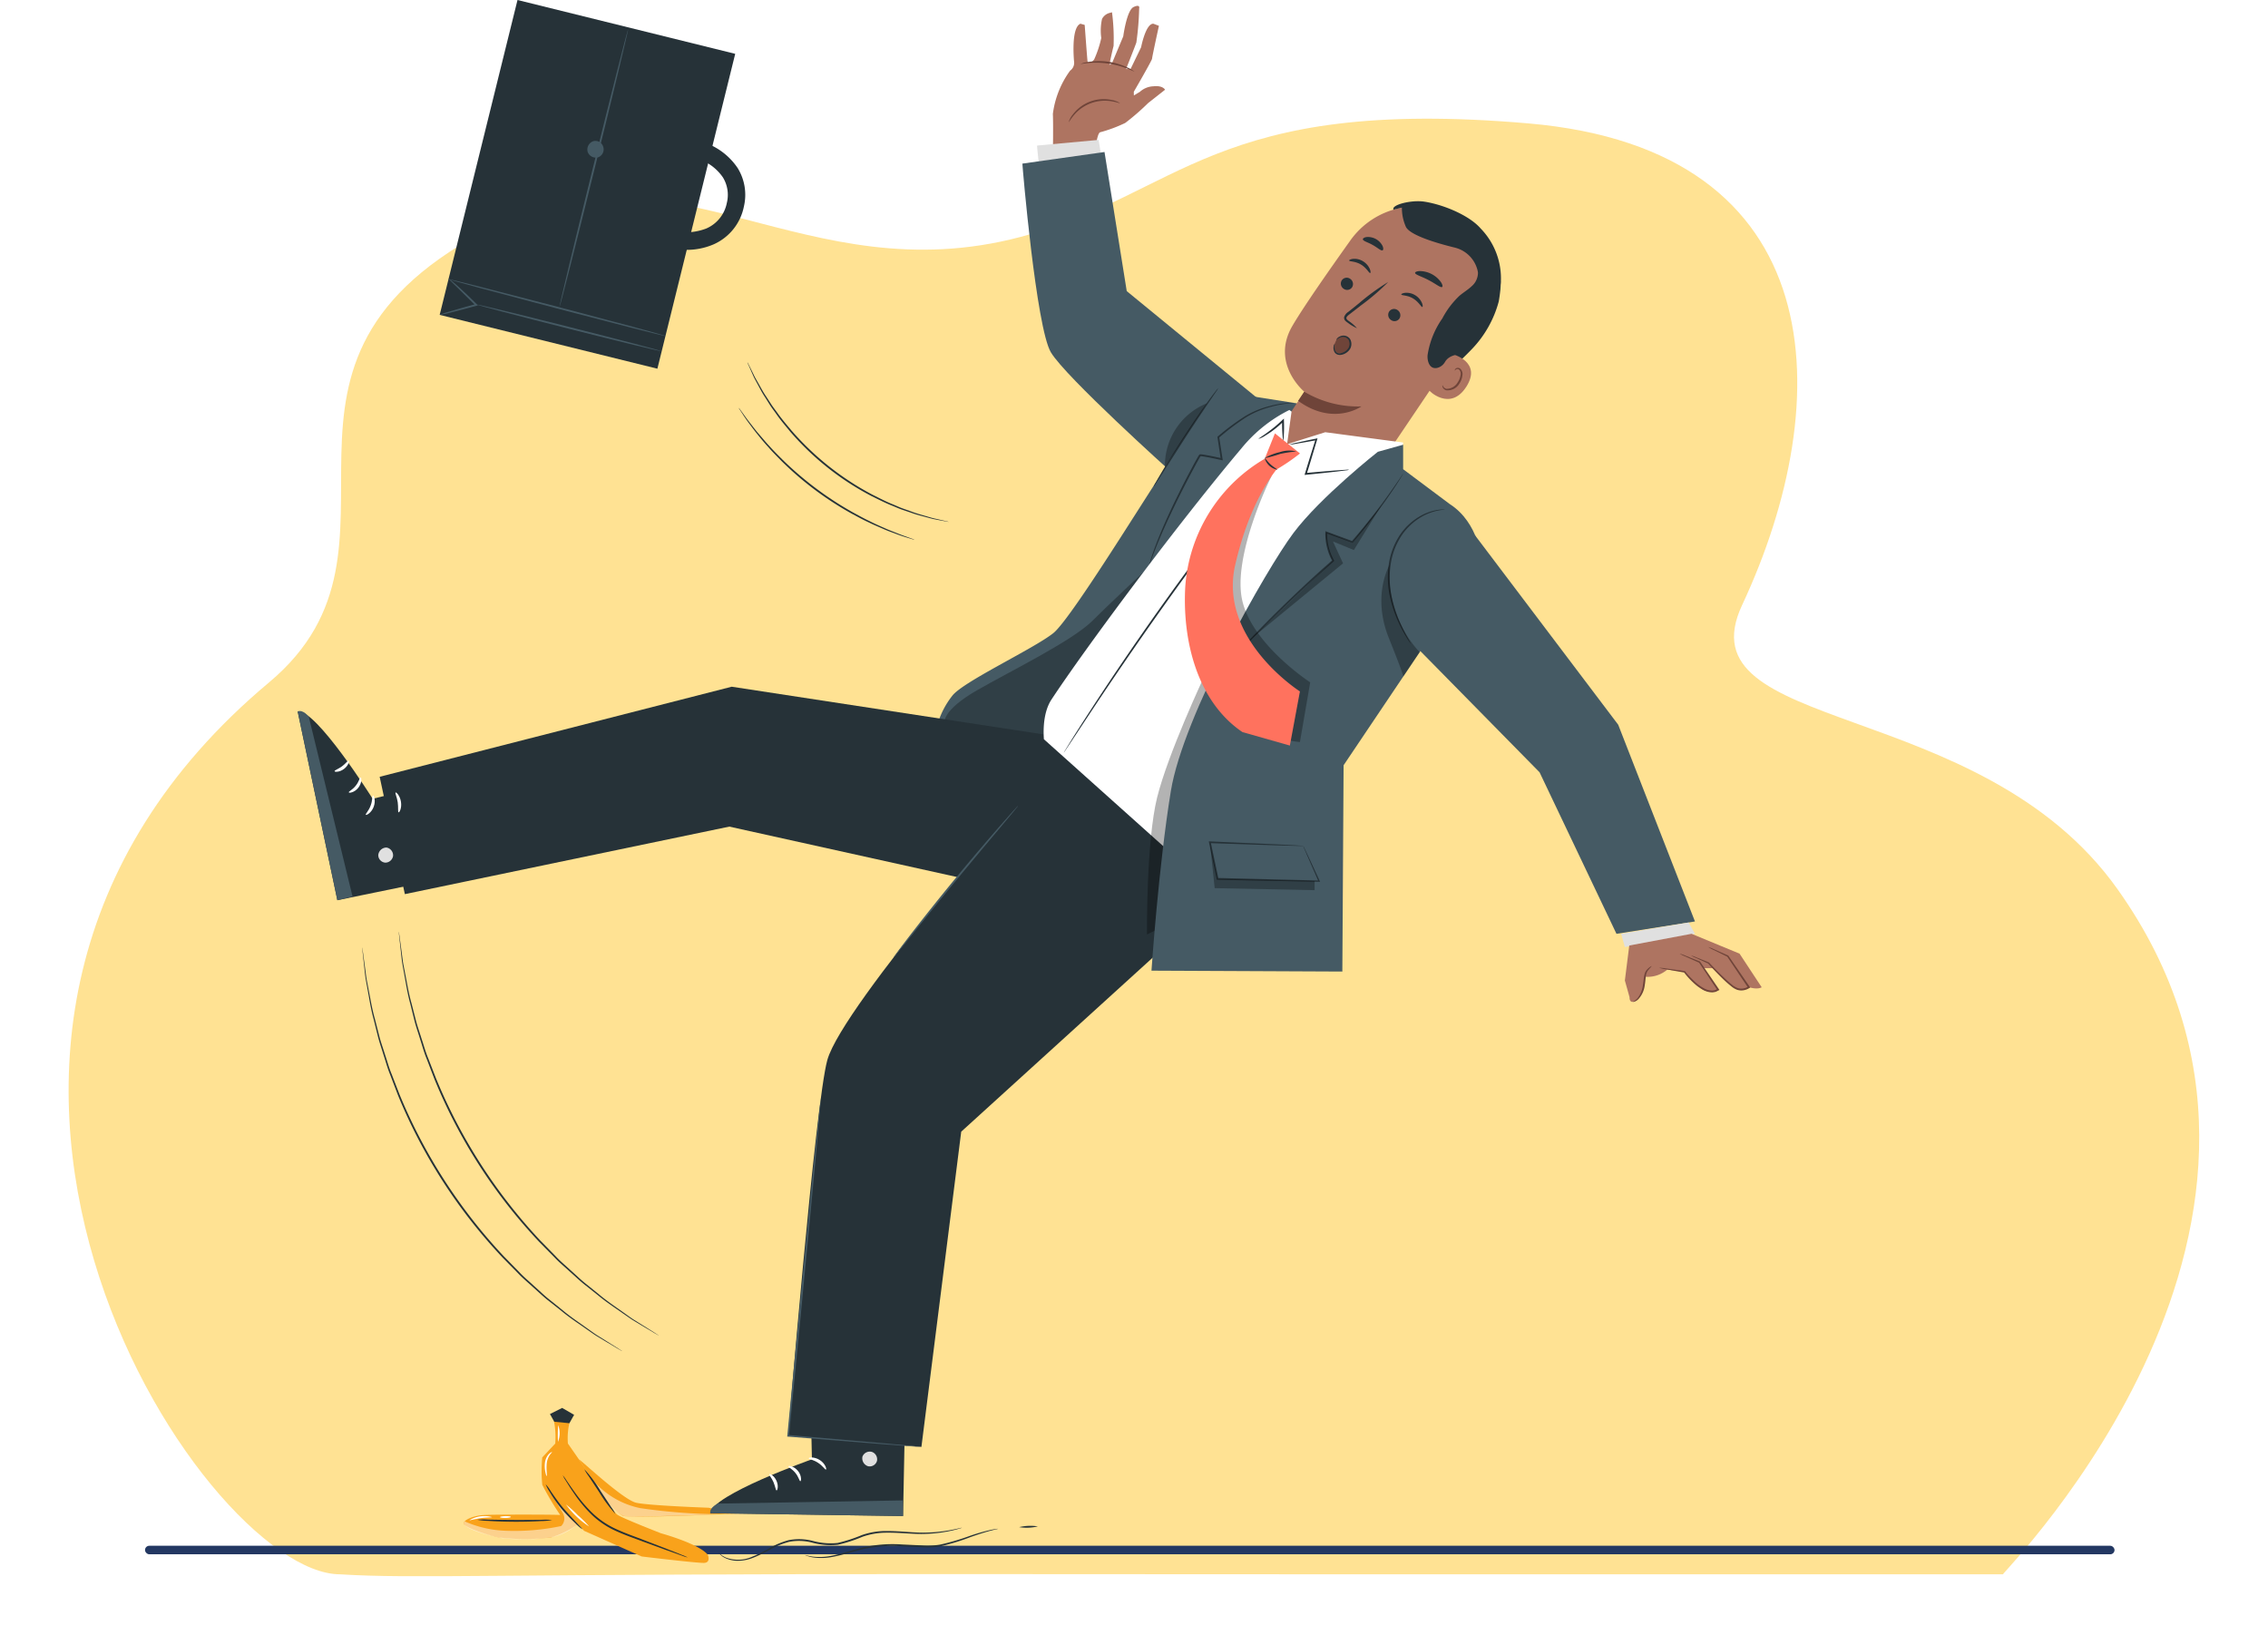 <svg xmlns="http://www.w3.org/2000/svg" xmlns:xlink="http://www.w3.org/1999/xlink" width="297.153" height="215.496" viewBox="0 0 297.153 215.496">
  <defs>
    <filter id="Trazado_114355" x="0" y="6.556" width="297.153" height="208.94" filterUnits="userSpaceOnUse">
      <feOffset dy="3" input="SourceAlpha"/>
      <feGaussianBlur stdDeviation="3" result="blur"/>
      <feFlood flood-opacity="0.161"/>
      <feComposite operator="in" in2="blur"/>
      <feComposite in="SourceGraphic"/>
    </filter>
    <clipPath id="clip-path">
      <rect id="Rectángulo_336054" data-name="Rectángulo 336054" width="191.814" height="204.741" fill="none"/>
    </clipPath>
    <clipPath id="clip-path-5">
      <rect id="Rectángulo_336043" data-name="Rectángulo 336043" width="14.84" height="6.864" fill="none"/>
    </clipPath>
    <clipPath id="clip-path-6">
      <rect id="Rectángulo_336044" data-name="Rectángulo 336044" width="16.903" height="5.017" fill="none"/>
    </clipPath>
    <clipPath id="clip-path-8">
      <rect id="Rectángulo_336046" data-name="Rectángulo 336046" width="27.854" height="25.379" fill="none"/>
    </clipPath>
    <clipPath id="clip-path-9">
      <rect id="Rectángulo_336047" data-name="Rectángulo 336047" width="5.5" height="8.287" fill="none"/>
    </clipPath>
    <clipPath id="clip-path-10">
      <rect id="Rectángulo_336048" data-name="Rectángulo 336048" width="8.24" height="33.749" fill="none"/>
    </clipPath>
    <clipPath id="clip-path-11">
      <rect id="Rectángulo_336049" data-name="Rectángulo 336049" width="13.728" height="6.277" fill="none"/>
    </clipPath>
    <clipPath id="clip-path-12">
      <rect id="Rectángulo_336050" data-name="Rectángulo 336050" width="16.938" height="17.372" fill="none"/>
    </clipPath>
    <clipPath id="clip-path-13">
      <rect id="Rectángulo_336051" data-name="Rectángulo 336051" width="5.014" height="14.695" fill="none"/>
    </clipPath>
    <clipPath id="clip-path-14">
      <rect id="Rectángulo_336052" data-name="Rectángulo 336052" width="13.912" height="35.139" fill="none"/>
    </clipPath>
  </defs>
  <g id="Grupo_947850" data-name="Grupo 947850" transform="translate(-1002.755 -1591.544)">
    <g transform="matrix(1, 0, 0, 1, 1002.75, 1591.54)" filter="url(#Trazado_114355)">
      <path id="Trazado_114355-2" data-name="Trazado 114355" d="M541.049,346.85c-6.106,0-33.633.007-68.558,0-9.643,0-19.853-.005-30.329-.009-7.949,0-16.054-.007-24.186-.012L404.2,346.82c-61.47-.048-71.267.639-81.023.029-18.149,0-64.633-70.531-9.3-116.841,21.488-17.982-6.09-41.873,29.6-59.816,23.47-11.8,40.518,8.93,68.851,1.462,20.932-5.517,25.19-18.459,66.573-14.873,39.8,3.449,40.6,36.124,27.972,63.106-7.971,17.035,31.111,11.775,49.184,37.2C586.91,300.481,541.323,346.2,541.049,346.85Z" transform="translate(-278.62 -143.61)" fill="#ffe293"/>
    </g>
    <rect id="Rectángulo_335185" data-name="Rectángulo 335185" width="258.045" height="1.116" rx="0.558" transform="translate(1021.755 1794.04)" fill="#233862"/>
    <g id="Grupo_947547" data-name="Grupo 947547" transform="translate(1041.755 1591.544)">
      <g id="Grupo_947546" data-name="Grupo 947546" clip-path="url(#clip-path)">
        <g id="Grupo_947512" data-name="Grupo 947512">
          <g id="Grupo_947511" data-name="Grupo 947511" clip-path="url(#clip-path)">
            <path id="Trazado_654042" data-name="Trazado 654042" d="M154.985,124.457a1.951,1.951,0,0,1-.353-.05l-1.005-.189-.726-.142c-.263-.06-.545-.143-.851-.223-.608-.17-1.311-.329-2.057-.607l-1.181-.4c-.41-.144-.82-.333-1.254-.508-.874-.336-1.762-.8-2.707-1.258a35.99,35.99,0,0,1-10.669-8.451c-.667-.813-1.317-1.573-1.845-2.347-.269-.382-.548-.739-.781-1.1l-.664-1.057c-.441-.663-.757-1.311-1.062-1.863-.148-.279-.293-.534-.411-.777l-.3-.674-.414-.935a2.019,2.019,0,0,1-.129-.332,1.953,1.953,0,0,1,.173.313l.454.915.322.663c.124.239.275.49.428.765.315.544.639,1.184,1.087,1.838l.674,1.043c.236.361.517.713.789,1.091.531.765,1.184,1.515,1.851,2.32a36.808,36.808,0,0,0,10.6,8.4c.936.465,1.816.929,2.682,1.271.429.178.836.37,1.242.518l1.17.417c.739.286,1.436.456,2.037.638.3.086.582.175.843.241l.719.162.994.232a2.02,2.02,0,0,1,.344.1" transform="translate(-69.654 -56.091)" fill="#263238"/>
            <path id="Trazado_654043" data-name="Trazado 654043" d="M149.146,133.869a1.427,1.427,0,0,1-.291-.071l-.819-.249c-.357-.107-.79-.247-1.284-.437s-1.065-.38-1.674-.651-1.286-.542-1.987-.891c-.713-.325-1.445-.73-2.222-1.145a42.063,42.063,0,0,1-9.142-6.857c-.616-.63-1.21-1.219-1.722-1.813-.532-.575-.994-1.14-1.412-1.658s-.776-1-1.093-1.425-.576-.8-.779-1.109l-.468-.717a1.406,1.406,0,0,1-.15-.259,1.449,1.449,0,0,1,.19.232l.5.691c.214.3.48.671.809,1.083s.681.9,1.118,1.4.892,1.065,1.427,1.632c.516.585,1.112,1.167,1.729,1.789a43.917,43.917,0,0,0,9.1,6.822c.77.418,1.5.828,2.2,1.159.694.356,1.358.648,1.966.913.6.28,1.167.483,1.655.681s.915.354,1.266.474l.8.291a1.408,1.408,0,0,1,.276.117" transform="translate(-68.317 -63.161)" fill="#263238"/>
            <path id="Trazado_654044" data-name="Trazado 654044" d="M28.909,266.367a.882.882,0,0,1,.033.166c.018.122.042.284.072.49l.254,1.885.178,1.362c.078.5.195,1.03.3,1.606.234,1.149.433,2.471.836,3.892q.275,1.073.574,2.244c.2.779.491,1.568.746,2.4.279.821.505,1.692.864,2.545L33.8,285.61a70.012,70.012,0,0,0,13.665,21.223l1.993,2.036c.628.68,1.327,1.247,1.959,1.839.648.576,1.248,1.163,1.872,1.672l1.8,1.451c1.127.955,2.249,1.683,3.2,2.371.48.336.917.664,1.337.94l1.166.725,1.61,1.012.416.268a.876.876,0,0,1,.138.1.978.978,0,0,1-.15-.077l-.428-.248-1.635-.974-1.18-.71c-.423-.271-.866-.593-1.35-.925-.958-.68-2.089-1.4-3.226-2.349l-1.819-1.443c-.629-.506-1.234-1.092-1.887-1.666-.637-.592-1.34-1.158-1.973-1.836L47.3,306.984a69.1,69.1,0,0,1-13.708-21.29q-.525-1.371-1.023-2.669c-.356-.857-.58-1.731-.855-2.556-.252-.833-.535-1.625-.735-2.407l-.56-2.253c-.394-1.427-.582-2.755-.8-3.908-.1-.579-.211-1.114-.283-1.612s-.11-.955-.158-1.367c-.09-.811-.16-1.446-.21-1.893-.021-.207-.037-.369-.049-.492a.866.866,0,0,1-.008-.169" transform="translate(-15.66 -144.306)" fill="#263238"/>
            <path id="Trazado_654045" data-name="Trazado 654045" d="M18.443,270.84a.925.925,0,0,1,.033.167l.072.49.254,1.885.178,1.362c.078.5.195,1.03.3,1.606.234,1.149.433,2.471.836,3.892q.275,1.073.574,2.244c.2.779.491,1.568.746,2.4.279.821.505,1.692.864,2.545l1.029,2.657A70.01,70.01,0,0,0,37,311.307l1.993,2.036c.628.68,1.327,1.247,1.959,1.839.648.576,1.248,1.163,1.872,1.672l1.805,1.451c1.126.955,2.249,1.683,3.2,2.371.48.336.917.664,1.337.94l1.166.725,1.61,1.012.416.269a.869.869,0,0,1,.138.1,1.051,1.051,0,0,1-.15-.077l-.428-.248-1.635-.975-1.18-.709c-.423-.271-.866-.593-1.35-.925-.958-.68-2.089-1.4-3.226-2.349L42.7,317c-.629-.506-1.234-1.092-1.887-1.666-.637-.592-1.34-1.158-1.973-1.836l-2.007-2.036a69.1,69.1,0,0,1-13.708-21.29L22.106,287.5c-.356-.857-.58-1.731-.855-2.557-.252-.832-.535-1.625-.735-2.407l-.56-2.253c-.394-1.427-.582-2.755-.8-3.908-.1-.579-.211-1.114-.283-1.613s-.11-.955-.158-1.367c-.09-.811-.16-1.446-.21-1.893-.021-.207-.037-.369-.049-.492a.921.921,0,0,1-.008-.169" transform="translate(-9.991 -146.729)" fill="#263238"/>
          </g>
        </g>
        <rect id="Rectángulo_336041" data-name="Rectángulo 336041" width="42.49" height="29.382" transform="translate(18.607 41.248) rotate(-76.114)" fill="#263238"/>
        <g id="Grupo_947514" data-name="Grupo 947514">
          <g id="Grupo_947513" data-name="Grupo 947513" clip-path="url(#clip-path)">
            <path id="Trazado_654046" data-name="Trazado 654046" d="M105.665,54.5a9.6,9.6,0,0,1-4.57-1.112l1.109-2.005a7.5,7.5,0,0,0,6.113.313A4.6,4.6,0,0,0,111,48.342,4.37,4.37,0,0,0,110.482,45a6.349,6.349,0,0,0-3.867-2.594l.5-2.235a8.623,8.623,0,0,1,5.309,3.619,6.675,6.675,0,0,1,.81,5.031,6.887,6.887,0,0,1-3.985,4.963,8.879,8.879,0,0,1-3.587.713" transform="translate(-54.769 -21.766)" fill="#263238"/>
            <path id="Trazado_654047" data-name="Trazado 654047" d="M43.132,79.789a1.447,1.447,0,0,1,.295.052l.833.2,3.052.76,10.046,2.595,10.03,2.663,3.033.834.822.238a1.429,1.429,0,0,1,.283.1,1.372,1.372,0,0,1-.294-.052l-.833-.195-3.051-.76L57.3,83.622l-10.03-2.663-3.033-.833-.822-.238a1.431,1.431,0,0,1-.282-.1" transform="translate(-23.367 -43.225)" fill="#455a64"/>
            <path id="Trazado_654048" data-name="Trazado 654048" d="M74.884,44.7c-.064-.016,1.894-8.16,4.373-18.188S83.8,8.365,83.863,8.381s-1.894,8.158-4.373,18.19-4.541,18.146-4.6,18.13" transform="translate(-40.568 -4.54)" fill="#455a64"/>
            <path id="Trazado_654049" data-name="Trazado 654049" d="M84.879,40.989a1.054,1.054,0,0,0-1.312-.664,1.155,1.155,0,0,0-.7,1.4,1.128,1.128,0,0,0,1.4.685,1.1,1.1,0,0,0,.615-1.419" transform="translate(-44.867 -21.817)" fill="#455a64"/>
            <path id="Trazado_654050" data-name="Trazado 654050" d="M40.6,84.463A8.828,8.828,0,0,1,41.984,84c.861-.257,2.055-.6,3.378-.957l-.053.2,0,0-2.5-2.468-.761-.742a1.723,1.723,0,0,0-.284-.251c.093-.149,1.761,1.368,3.711,3.291l0,0,.147.146-.2.055c-1.323.36-2.524.674-3.4.889a8.826,8.826,0,0,1-1.425.3" transform="translate(-21.997 -43.215)" fill="#455a64"/>
            <path id="Trazado_654051" data-name="Trazado 654051" d="M75.371,93.159c-.016.064-5.432-1.25-12.094-2.934s-12.053-3.1-12.037-3.166,5.43,1.25,12.095,2.935,12.052,3.1,12.036,3.166" transform="translate(-27.76 -47.164)" fill="#455a64"/>
          </g>
        </g>
        <g id="Grupo_947522" data-name="Grupo 947522">
          <g id="Grupo_947521" data-name="Grupo 947521" clip-path="url(#clip-path)">
            <path id="Trazado_654052" data-name="Trazado 654052" d="M72.395,418.789a35.619,35.619,0,0,1-2.578-4.28,18.165,18.165,0,0,1,0-3.59l1.7-1.816a10.8,10.8,0,0,0-.184-3.017h2.117a8.936,8.936,0,0,0-.276,3.017l2.669,3.841s3.038,5.017,3.867,5.524,5.662,2.393,5.662,2.393S90.3,422.2,91.5,423.668c0,0,.45,1.036-.489,1.07s-8.165-.84-8.165-.84l-7.549-3.36-3.13-3.268Z" transform="translate(-37.768 -219.999)" fill="#f9a21b"/>
            <path id="Trazado_654053" data-name="Trazado 654053" d="M60.127,431.691c-.044-.066-8.763-.08-10.045,0s-2.564.6-2.612,1.078,2.8,1.472,4.559,1.852a27.8,27.8,0,0,0,6.886,0,10.828,10.828,0,0,0,3.494-1.732l-2.295-2.4Z" transform="translate(-25.717 -233.222)" fill="#f9a21b"/>
            <path id="Trazado_654054" data-name="Trazado 654054" d="M72.7,404.3l-.564-1.011,1.6-.8,1.566.905-.62,1.1Z" transform="translate(-39.081 -218.052)" fill="#263238"/>
            <path id="Trazado_654055" data-name="Trazado 654055" d="M80.428,417.212c.2.018,5.779,5.3,7.512,5.679s9.469.65,9.469.65l3.64.758s-13.913.663-14.87.3a8.071,8.071,0,0,1-2.285-2.124Z" transform="translate(-43.572 -226.027)" fill="#f9a21b"/>
            <g id="Grupo_947517" data-name="Grupo 947517" transform="translate(21.754 194.793)" opacity="0.5">
              <g id="Grupo_947516" data-name="Grupo 947516">
                <g id="Grupo_947515" data-name="Grupo 947515" clip-path="url(#clip-path-5)">
                  <path id="Trazado_654056" data-name="Trazado 654056" d="M47.6,429.589a14.464,14.464,0,0,0,5.311,1.23,29.745,29.745,0,0,0,7.33-.615,1.383,1.383,0,0,0,.222-1.692l-2.033-3.428,1.933,2.776,1.944,2.182a7.694,7.694,0,0,1-3.106,1.592,24.816,24.816,0,0,1-6.749.148c-.643-.108-4.721-.986-4.986-1.943Z" transform="translate(-47.472 -425.084)" fill="#fff"/>
                </g>
              </g>
            </g>
            <path id="Trazado_654057" data-name="Trazado 654057" d="M70.918,424.326a5.379,5.379,0,0,1,.665.9c.389.568.922,1.354,1.588,2.159,1.373,1.575,2.605,2.769,2.547,2.824a4.851,4.851,0,0,1-.855-.724,24.852,24.852,0,0,1-1.877-1.948,17.856,17.856,0,0,1-1.546-2.221,5.067,5.067,0,0,1-.523-.991" transform="translate(-38.419 -229.881)" fill="#263238"/>
            <g id="Grupo_947520" data-name="Grupo 947520" transform="translate(38.489 193.664)" opacity="0.5">
              <g id="Grupo_947519" data-name="Grupo 947519">
                <g id="Grupo_947518" data-name="Grupo 947518" clip-path="url(#clip-path-6)">
                  <path id="Trazado_654058" data-name="Trazado 654058" d="M83.992,422.621a11.007,11.007,0,0,0,6.393,3.9,74.784,74.784,0,0,0,10.509.8s-7.569.284-11.005.314a10.866,10.866,0,0,1-1.674-.083,5.864,5.864,0,0,1-2.026-1.676c-.365-.476-2.2-3.258-2.2-3.258" transform="translate(-83.992 -422.621)" fill="#fff"/>
                </g>
              </g>
            </g>
            <path id="Trazado_654059" data-name="Trazado 654059" d="M81.962,420.006a17.7,17.7,0,0,1,2.133,2.863l1.385,2.1a5.276,5.276,0,0,1,.549.891A17.72,17.72,0,0,1,83.9,423l-1.385-2.1a5.3,5.3,0,0,1-.549-.891" transform="translate(-44.402 -227.54)" fill="#263238"/>
            <path id="Trazado_654060" data-name="Trazado 654060" d="M92.177,432.513a5.016,5.016,0,0,1-.761-.236l-2.043-.726-3.019-1.105c-1.13-.43-2.394-.851-3.672-1.44a11.109,11.109,0,0,1-3.251-2.253,17.772,17.772,0,0,1-2.057-2.488c-.525-.753-.916-1.383-1.183-1.821a4.89,4.89,0,0,1-.39-.694,5.275,5.275,0,0,1,.468.643c.291.422.7,1.037,1.242,1.773a19.044,19.044,0,0,0,2.074,2.429,11.193,11.193,0,0,0,3.2,2.194c1.259.581,2.522,1.01,3.649,1.451l3,1.153,2.016.8a5.027,5.027,0,0,1,.728.323" transform="translate(-41.065 -228.485)" fill="#263238"/>
            <path id="Trazado_654061" data-name="Trazado 654061" d="M61.142,434.453a7.926,7.926,0,0,1-1.435.143c-.889.052-2.119.092-3.478.088s-2.589-.055-3.478-.114a7.991,7.991,0,0,1-1.434-.154,9.387,9.387,0,0,1,1.441-.014c.889.016,2.116.038,3.472.044s2.582-.008,3.471-.017a9.4,9.4,0,0,1,1.441.025" transform="translate(-27.801 -235.333)" fill="#263238"/>
            <path id="Trazado_654062" data-name="Trazado 654062" d="M70.89,418.246c-.032.005-.094-.177-.159-.483a3.8,3.8,0,0,1-.067-1.228,2.1,2.1,0,0,1,.5-1.141c.224-.24.421-.306.434-.281s-.134.145-.3.388a2.426,2.426,0,0,0-.394,1.066,6.108,6.108,0,0,0,0,1.174c.021.306.025.5-.009.505" transform="translate(-38.27 -224.887)" fill="#fff"/>
            <path id="Trazado_654063" data-name="Trazado 654063" d="M74.384,409.6a16.512,16.512,0,0,1,.025-2.185,3.049,3.049,0,0,1-.025,2.185" transform="translate(-40.277 -220.721)" fill="#fff"/>
            <path id="Trazado_654064" data-name="Trazado 654064" d="M52.076,433.529c-.008.07-.673.027-1.477.14s-1.434.324-1.46.259a3.827,3.827,0,0,1,2.937-.4" transform="translate(-26.621 -234.791)" fill="#fff"/>
            <path id="Trazado_654065" data-name="Trazado 654065" d="M59.279,433.526c0,.066-.318.125-.713.132s-.716-.041-.717-.107.318-.125.713-.132.716.041.717.107" transform="translate(-31.34 -234.807)" fill="#fff"/>
            <path id="Trazado_654066" data-name="Trazado 654066" d="M79.739,432.973a11.457,11.457,0,0,1-3.023-2.874,13.1,13.1,0,0,1,1.544,1.4,13.1,13.1,0,0,1,1.479,1.471" transform="translate(-41.56 -233.007)" fill="#fff"/>
            <path id="Trazado_654067" data-name="Trazado 654067" d="M152.175,436.719a1.8,1.8,0,0,1-.318.113c-.212.063-.526.154-.936.248a18.2,18.2,0,0,1-3.533.454c-1.51.07-3.3-.189-5.266-.155a9.372,9.372,0,0,0-3.016.539,19.432,19.432,0,0,1-3.193,1.037,9.139,9.139,0,0,1-3.353-.272,6.969,6.969,0,0,0-3.039-.112,10.542,10.542,0,0,0-2.572,1.056,17.551,17.551,0,0,1-2.224,1.063,5.394,5.394,0,0,1-2.008.366,3.917,3.917,0,0,1-1.506-.327,2.528,2.528,0,0,1-.8-.56,1.172,1.172,0,0,1-.2-.272,2.891,2.891,0,0,0,1.037.746,4.574,4.574,0,0,0,3.418-.112,17.892,17.892,0,0,0,2.189-1.078,10.6,10.6,0,0,1,2.617-1.1,7.135,7.135,0,0,1,3.133.1,9,9,0,0,0,3.27.266,19.659,19.659,0,0,0,3.155-1.022,9.516,9.516,0,0,1,3.087-.538c2-.021,3.773.255,5.268.207a19.928,19.928,0,0,0,3.517-.376c.411-.08.728-.156.944-.2a1.768,1.768,0,0,1,.331-.067" transform="translate(-65.125 -236.594)" fill="#263238"/>
            <path id="Trazado_654068" data-name="Trazado 654068" d="M170.329,437.046c0,.023-.352.084-.982.252s-1.531.443-2.63.835a27.924,27.924,0,0,1-3.935,1.2,10.362,10.362,0,0,1-2.438.116l-2.6-.117a17.48,17.48,0,0,0-4.965.352c-1.494.356-2.822.8-3.979,1.009a7.58,7.58,0,0,1-2.773.086,4.343,4.343,0,0,1-.73-.2,1.066,1.066,0,0,1-.243-.1,1.09,1.09,0,0,1,.257.055,5.552,5.552,0,0,0,.73.154,7.936,7.936,0,0,0,2.725-.159c1.14-.229,2.454-.685,3.962-1.057a17.263,17.263,0,0,1,5.024-.377l2.6.122a10.3,10.3,0,0,0,2.391-.1,30.02,30.02,0,0,0,3.918-1.147,25.77,25.77,0,0,1,2.664-.766c.32-.072.571-.113.742-.136a1.078,1.078,0,0,1,.262-.026" transform="translate(-78.584 -236.77)" fill="#263238"/>
            <path id="Trazado_654069" data-name="Trazado 654069" d="M208.741,436.26a6.371,6.371,0,0,1-2.452.1,6.372,6.372,0,0,1,2.452-.1" transform="translate(-111.758 -236.303)" fill="#263238"/>
          </g>
        </g>
        <g id="Grupo_947545" data-name="Grupo 947545">
          <g id="Grupo_947544" data-name="Grupo 947544" clip-path="url(#clip-path)">
            <path id="Trazado_654070" data-name="Trazado 654070" d="M213.5,121.91c-.437-.007-12.686,20.361-15.31,22.438s-11.808,6.342-13.23,8.2a11.147,11.147,0,0,0-1.859,3.5l12.534,11.48,9.932-6.669,23.892-37.993,3.554-6.636-2.959-2-5.708-.895Z" transform="translate(-99.195 -61.4)" fill="#455a64"/>
            <g id="Grupo_947525" data-name="Grupo 947525" transform="translate(84.756 73.265)" opacity="0.3">
              <g id="Grupo_947524" data-name="Grupo 947524">
                <g id="Grupo_947523" data-name="Grupo 947523" clip-path="url(#clip-path-8)">
                  <path id="Trazado_654071" data-name="Trazado 654071" d="M184.961,181.186s-.244-1.559,4.224-4.128,12.51-6.478,15.19-9.159,8.438-8.017,8.438-8.017l-12.826,25.379-15.028-3.217" transform="translate(-184.959 -159.882)"/>
                </g>
              </g>
            </g>
            <path id="Trazado_654072" data-name="Trazado 654072" d="M215.921,21.222s.07-3.927,0-5.387a12.217,12.217,0,0,1,2.259-5.665,1.253,1.253,0,0,0,.521-1.181s-.452-4.449.834-4.97l.557.159s.344,4.716.379,4.821.454.3.871-.323a13.909,13.909,0,0,0,.921-2.782,7.127,7.127,0,0,1,.1-2.5,1.56,1.56,0,0,1,.955-.779l.351-.093a26.245,26.245,0,0,1,.208,4.414c-.208.764-.556,2.464-.556,2.464l.3-.089,1.523-3.638s.451-3.424,1.355-3.842.73.174.73.174a38.064,38.064,0,0,1-.368,4.468c-.1.34-1.354,3.485-1.354,3.485h.591l1.384-2.856s.607-3.149,1.615-3.079l.72.27s-.9,4.1-.9,4.309-2.39,4.33-2.39,4.33l.008.486.8-.487a2.794,2.794,0,0,1,1.756-.714c1.251-.139,1.529.452,1.529.452l-2.22,1.748a31.367,31.367,0,0,1-2.993,2.6,18.787,18.787,0,0,1-3.265,1.217c-.315.034-.514,1.334-.514,1.334l.063.991Z" transform="translate(-116.975 -0.913)" fill="#ae7461"/>
            <path id="Trazado_654073" data-name="Trazado 654073" d="M227.176,28.869c-.015.039-.424-.142-1.122-.25a5.3,5.3,0,0,0-4.912,1.817c-.459.537-.652.939-.689.92a2.741,2.741,0,0,1,.558-1.026,5.046,5.046,0,0,1,5.074-1.877,2.734,2.734,0,0,1,1.092.416" transform="translate(-119.431 -15.355)" fill="#6f4439"/>
            <path id="Trazado_654074" data-name="Trazado 654074" d="M230.872,18.871a11.307,11.307,0,0,0-7.106-1.007,3.354,3.354,0,0,1,1.047-.286,8.763,8.763,0,0,1,5.134.727,3.344,3.344,0,0,1,.926.566" transform="translate(-121.226 -9.462)" fill="#6f4439"/>
            <path id="Trazado_654075" data-name="Trazado 654075" d="M211.674,43.334s-.232-1.962-.261-2.536a.068.068,0,0,1,.064-.071l8-.735.375,2.315Z" transform="translate(-114.534 -21.666)" fill="#e0e0e0"/>
            <path id="Trazado_654076" data-name="Trazado 654076" d="M207.21,44.973c0,.361,1.808,21.473,3.731,24.718s15.747,15.658,15.747,15.658l11.646-9.374-17.452-14.3-2.912-18.223Z" transform="translate(-112.257 -23.54)" fill="#455a64"/>
            <path id="Trazado_654077" data-name="Trazado 654077" d="M243.333,136.687a1.684,1.684,0,0,1,.075-.328c.061-.211.136-.529.27-.925.254-.8.673-1.933,1.249-3.314s1.317-3,2.188-4.773c.437-.886.9-1.814,1.4-2.766l.77-1.448.407-.735.108-.184a1.628,1.628,0,0,1,.129-.2.17.17,0,0,1,.143-.094.838.838,0,0,1,.133,0c.075.007.148.014.22.025.862.133,1.685.318,2.492.494l-.142.133c-.15-1-.3-1.968-.433-2.887l-.01-.063.049-.041a31.05,31.05,0,0,1,3.579-2.66,11.722,11.722,0,0,1,3.245-1.333,11.937,11.937,0,0,1,2.262-.384,5.208,5.208,0,0,1,.612-.009.9.9,0,0,1,.21.021c0,.017-.289.008-.816.062a13.383,13.383,0,0,0-2.232.444,11.931,11.931,0,0,0-3.182,1.362,32.181,32.181,0,0,0-3.535,2.671l.039-.1c.141.919.29,1.885.444,2.886l.026.169-.169-.037c-.8-.173-1.631-.358-2.472-.487-.069-.011-.138-.017-.2-.024l-.079,0s.005,0,.006,0a.3.3,0,0,0-.038-.066c-.013-.018-.033-.042.035.056.006.011,0,.005,0,.009l-.016.033-.2.338-.406.731-.772,1.443c-.5.949-.968,1.873-1.41,2.755-.879,1.766-1.633,3.375-2.229,4.742s-1.036,2.491-1.317,3.277c-.148.39-.236.7-.312.909a1.827,1.827,0,0,1-.121.314" transform="translate(-131.826 -62.402)" fill="#263238"/>
            <path id="Trazado_654078" data-name="Trazado 654078" d="M253.214,110.914a3,3,0,0,1-.321.518l-.933,1.37c-.786,1.157-1.861,2.762-3.025,4.551l-2.955,4.6-.894,1.4a2.975,2.975,0,0,1-.351.5,2.979,2.979,0,0,1,.272-.546c.189-.343.472-.834.829-1.436.716-1.2,1.732-2.85,2.9-4.641s2.264-3.384,3.087-4.518c.412-.566.752-1.021,1-1.327a2.991,2.991,0,0,1,.4-.464" transform="translate(-132.587 -60.088)" fill="#263238"/>
            <g id="Grupo_947528" data-name="Grupo 947528" transform="translate(113.628 52.831)" opacity="0.3">
              <g id="Grupo_947527" data-name="Grupo 947527">
                <g id="Grupo_947526" data-name="Grupo 947526" clip-path="url(#clip-path-9)">
                  <path id="Trazado_654079" data-name="Trazado 654079" d="M247.964,123.576a8.8,8.8,0,0,1,5.5-8.287Z" transform="translate(-247.964 -115.289)"/>
                </g>
              </g>
            </g>
            <path id="Trazado_654080" data-name="Trazado 654080" d="M69.57,196.314l-46.124,11.8,3.3,15.371,42.509-8.846,32.3,7.151,20.469-12.273-7.46-6.323Z" transform="translate(-12.702 -106.354)" fill="#263238"/>
            <path id="Trazado_654081" data-name="Trazado 654081" d="M131,388.767l.28,13.02s-13.14,4.657-13.322,7.068l25.263.364.4-20.3Z" transform="translate(-63.902 -210.617)" fill="#263238"/>
            <path id="Trazado_654082" data-name="Trazado 654082" d="M162.635,414.981a1.032,1.032,0,0,1,.7,1.188.993.993,0,0,1-1.171.7,1.088,1.088,0,0,1-.731-1.262,1.029,1.029,0,0,1,1.3-.593" transform="translate(-87.433 -224.794)" fill="#e0e0e0"/>
            <path id="Trazado_654083" data-name="Trazado 654083" d="M143.208,430.975l-.04-2.048-24.207.417s-1.132.473-1.016,1.267Z" transform="translate(-63.892 -232.374)" fill="#455a64"/>
            <path id="Trazado_654084" data-name="Trazado 654084" d="M146.135,416.757c0,.124.619.188,1.219.593.612.39.917.929,1.032.882.114-.022-.059-.763-.8-1.24s-1.48-.348-1.455-.235" transform="translate(-79.169 -225.721)" fill="#fff"/>
            <path id="Trazado_654085" data-name="Trazado 654085" d="M140.318,419.137c-.03.119.5.337.913.864.427.516.525,1.081.647,1.078.115.021.211-.7-.313-1.347s-1.244-.713-1.248-.6" transform="translate(-76.017 -227.044)" fill="#fff"/>
            <path id="Trazado_654086" data-name="Trazado 654086" d="M135.8,423.534c.111.028.292-.586-.015-1.266s-.88-.957-.934-.855c-.071.1.3.468.542,1.031s.284,1.077.407,1.091" transform="translate(-73.053 -228.291)" fill="#fff"/>
            <path id="Trazado_654087" data-name="Trazado 654087" d="M146.71,409.891c.05.113.619-.049,1.315.009s1.237.285,1.3.18c.073-.088-.45-.553-1.272-.609s-1.4.322-1.346.42" transform="translate(-79.479 -221.829)" fill="#fff"/>
            <path id="Trazado_654088" data-name="Trazado 654088" d="M22.471,211.678,9.827,214.814S2.393,203.015,0,203.367L5.2,228.1l19.9-4.078Z" transform="translate(0 -110.171)" fill="#263238"/>
            <path id="Trazado_654089" data-name="Trazado 654089" d="M24.991,243.32a1.032,1.032,0,0,1-1.006.941.992.992,0,0,1-.941-.989,1.089,1.089,0,0,1,1.07-.991,1.03,1.03,0,0,1,.865,1.137" transform="translate(-12.484 -131.254)" fill="#e0e0e0"/>
            <path id="Trazado_654090" data-name="Trazado 654090" d="M5.2,228.049l1.99-.49L1.46,204.028s-.711-1-1.46-.713Z" transform="translate(0 -110.119)" fill="#455a64"/>
            <path id="Trazado_654091" data-name="Trazado 654091" d="M20.412,227.42c-.121.029-.048.645-.311,1.321-.246.683-.705,1.1-.633,1.2.046.106.73-.226,1.036-1.05s.014-1.521-.091-1.471" transform="translate(-10.542 -123.205)" fill="#fff"/>
            <path id="Trazado_654092" data-name="Trazado 654092" d="M16.168,222.253c-.123,0-.218.563-.643,1.081-.409.53-.94.75-.909.869,0,.117.73.052,1.246-.6s.422-1.37.307-1.349" transform="translate(-7.917 -120.407)" fill="#fff"/>
            <path id="Trazado_654093" data-name="Trazado 654093" d="M10.553,218.813c0,.115.636.156,1.232-.293s.741-1.07.63-1.1c-.114-.048-.391.394-.887.755s-.988.514-.975.637" transform="translate(-5.717 -117.787)" fill="#fff"/>
            <path id="Trazado_654094" data-name="Trazado 654094" d="M27.973,226.551c-.1.074.184.593.281,1.285s-.006,1.27.11,1.311.44-.561.314-1.375-.623-1.3-.706-1.221" transform="translate(-15.143 -122.731)" fill="#fff"/>
            <path id="Trazado_654095" data-name="Trazado 654095" d="M172.567,218.269s-25.171,28.656-27.2,35.835c-1.592,5.646-5.15,49.247-5.15,49.247L157.69,304.8l5.214-41.289,29.474-26.784,1.2-11.562L178.33,212.756Z" transform="translate(-75.965 -115.262)" fill="#263238"/>
            <path id="Trazado_654096" data-name="Trazado 654096" d="M186.683,230.356a1.068,1.068,0,0,1-.152.214l-.472.582-1.765,2.116c-1.495,1.782-3.565,4.239-5.821,6.977s-4.267,5.246-5.722,7.06l-1.727,2.146-.477.577a1.1,1.1,0,0,1-.179.191,1.067,1.067,0,0,1,.141-.221l.442-.6c.387-.522.957-1.272,1.667-2.194,1.421-1.842,3.413-4.366,5.67-7.107s4.349-5.181,5.877-6.936l1.822-2.066.506-.553a1.073,1.073,0,0,1,.188-.182" transform="translate(-92.298 -124.796)" fill="#455a64"/>
            <path id="Trazado_654097" data-name="Trazado 654097" d="M144.368,314.055a.819.819,0,0,1,0,.16c-.008.118-.02.272-.033.468-.036.426-.087,1.028-.152,1.8-.143,1.575-.349,3.828-.6,6.607-.533,5.589-1.268,13.286-2.079,21.789l-1.309,13.364-.1-.117,12.618,1.092,3.573.328.945.1.242.029a.278.278,0,0,1,.082.016.329.329,0,0,1-.083,0l-.244-.012-.948-.062-3.578-.268-12.625-1.006-.109-.009.011-.109c.385-4,.823-8.555,1.285-13.367.838-8.5,1.6-16.194,2.149-21.782.285-2.776.517-5.026.678-6.6.084-.767.15-1.368.2-1.793.024-.195.043-.349.057-.466a.8.8,0,0,1,.027-.158" transform="translate(-75.826 -170.141)" fill="#455a64"/>
            <path id="Trazado_654098" data-name="Trazado 654098" d="M324.257,93.585a41.088,41.088,0,0,0,5.315-4.691,14.355,14.355,0,0,0,3.447-6.121c.084-.349.46-2.815.145-2.985-.225-.121-.857,1.99-1.088,2.1a12.172,12.172,0,0,0-5.1,5.12,32.03,32.03,0,0,0-2.718,6.575" transform="translate(-175.668 -43.223)" fill="#263238"/>
            <path id="Trazado_654099" data-name="Trazado 654099" d="M283.156,85.783c.919-1.4,1.641-2.5,1.63-2.507s-4.432-3.684-1.568-8.606c1.383-2.377,4.629-7.039,7.616-11.225A10.61,10.61,0,0,1,304.92,60.5l.472.282c4.905,3.339,4.809,9.371,1.336,14.182L295.112,92.182l-6.022,1.73a5.359,5.359,0,0,1-5.935-8.13" transform="translate(-152.9 -31.962)" fill="#ae7461"/>
            <path id="Trazado_654100" data-name="Trazado 654100" d="M286.857,111.979a13.755,13.755,0,0,0,7.487,1.926s-3.677,2.625-8.289-.733Z" transform="translate(-154.972 -60.665)" fill="#6f4439"/>
            <path id="Trazado_654101" data-name="Trazado 654101" d="M298.382,79.739a.813.813,0,0,0,.252,1.107.777.777,0,0,0,1.1-.2.813.813,0,0,0-.251-1.106.778.778,0,0,0-1.1.2" transform="translate(-161.584 -43.014)" fill="#263238"/>
            <path id="Trazado_654102" data-name="Trazado 654102" d="M300.637,74.208c.032.143.795.068,1.544.519s1.075,1.156,1.212,1.113c.064-.017.075-.234-.061-.552a2.235,2.235,0,0,0-.9-1,2.144,2.144,0,0,0-1.3-.3c-.337.039-.514.157-.5.223" transform="translate(-162.871 -40.075)" fill="#263238"/>
            <path id="Trazado_654103" data-name="Trazado 654103" d="M311.925,88.671a.813.813,0,0,0,.251,1.107.777.777,0,0,0,1.1-.2.814.814,0,0,0-.251-1.107.778.778,0,0,0-1.1.2" transform="translate(-168.921 -47.853)" fill="#263238"/>
            <path id="Trazado_654104" data-name="Trazado 654104" d="M315.545,83.915c.032.143.8.069,1.545.52s1.075,1.156,1.212,1.113c.064-.017.075-.233-.061-.552a2.232,2.232,0,0,0-.9-1,2.144,2.144,0,0,0-1.3-.3c-.336.039-.513.157-.5.223" transform="translate(-170.947 -45.335)" fill="#263238"/>
            <path id="Trazado_654105" data-name="Trazado 654105" d="M300.882,86.668a5.8,5.8,0,0,0-1.088-.95c-.18-.134-.338-.281-.292-.431.038-.165.242-.324.468-.492l1.441-1.12a29.252,29.252,0,0,0,3.559-3.056,29.282,29.282,0,0,0-3.8,2.763l-1.422,1.143a1.293,1.293,0,0,0-.55.693.56.56,0,0,0,.148.469,1.508,1.508,0,0,0,.3.24,5.7,5.7,0,0,0,1.235.741" transform="translate(-162.09 -43.673)" fill="#263238"/>
            <path id="Trazado_654106" data-name="Trazado 654106" d="M319.488,77.718c-.006.253.85.464,1.761.952.922.468,1.585,1.048,1.789.9.094-.073.04-.334-.188-.67a3.479,3.479,0,0,0-2.7-1.41c-.406.005-.651.11-.657.229" transform="translate(-173.084 -41.98)" fill="#263238"/>
            <path id="Trazado_654107" data-name="Trazado 654107" d="M304.556,68.035c.03.249.653.382,1.28.746.639.342,1.08.8,1.308.7.1-.055.124-.275-.009-.574a2.147,2.147,0,0,0-2.085-1.162c-.325.044-.5.176-.494.294" transform="translate(-164.994 -36.692)" fill="#263238"/>
            <path id="Trazado_654108" data-name="Trazado 654108" d="M326.472,101.222c.1.014,3.951,1.016,1.845,4.292s-4.96.486-4.906.389,3.061-4.681,3.061-4.681" transform="translate(-175.209 -54.838)" fill="#ae7461"/>
            <path id="Trazado_654109" data-name="Trazado 654109" d="M327.31,107.435c.021,0,.032.077.1.183a.678.678,0,0,0,.421.283,1.68,1.68,0,0,0,1.468-.847,2.242,2.242,0,0,0,.365-.92.783.783,0,0,0-.148-.714.346.346,0,0,0-.438-.06c-.1.063-.124.142-.145.137s-.035-.1.078-.219a.432.432,0,0,1,.261-.122.512.512,0,0,1,.369.12.953.953,0,0,1,.27.891,2.306,2.306,0,0,1-.389,1.041,1.762,1.762,0,0,1-1.742.88.728.728,0,0,1-.466-.423c-.049-.146-.02-.23,0-.229" transform="translate(-177.31 -56.967)" fill="#6f4439"/>
            <path id="Trazado_654110" data-name="Trazado 654110" d="M313.292,58.628c-.337-.636,2.364-1.307,4.044-1.046,2.541.395,5.889,1.807,7.359,3.5a9.384,9.384,0,0,1,2.662,7,15.321,15.321,0,0,1-2.849,7.485,4.656,4.656,0,0,1-1.763,1.69c-.927.422-2.1.3-2.71,1.322a1.629,1.629,0,0,1-.989.773c-1.012.244-1.351-.83-1.295-1.647a11.271,11.271,0,0,1,1.933-4.823,11.378,11.378,0,0,1,2.236-2.963c.515-.439,1.108-.784,1.6-1.251a2.339,2.339,0,0,0,.835-1.778,2.435,2.435,0,0,0-.089-.441,4.062,4.062,0,0,0-2.95-2.85c-2.26-.553-6.027-1.637-6.438-2.8a6,6,0,0,1-.489-2.436Z" transform="translate(-169.712 -31.164)" fill="#263238"/>
            <path id="Trazado_654111" data-name="Trazado 654111" d="M298.433,96.623a1.259,1.259,0,0,0-1.612-.278l-.076.123a3,3,0,0,0-.373.832,1.015,1.015,0,0,0,.165.868A1.115,1.115,0,0,0,298.131,98a1.312,1.312,0,0,0,.3-1.379" transform="translate(-160.545 -52.099)" fill="#6f4439"/>
            <path id="Trazado_654112" data-name="Trazado 654112" d="M296.315,97.008c.017.009-.022.093-.038.252a1.238,1.238,0,0,0,.108.645.634.634,0,0,0,.767.327,1.576,1.576,0,0,0,.949-.649,1.107,1.107,0,0,0,.029-1.092.892.892,0,0,0-.806-.379,1.182,1.182,0,0,0-.606.242c-.127.1-.189.167-.2.156s.024-.1.142-.225a1.143,1.143,0,0,1,.648-.34,1.051,1.051,0,0,1,1.008.423,1.3,1.3,0,0,1-.006,1.338,1.732,1.732,0,0,1-1.111.743.948.948,0,0,1-.609-.072.742.742,0,0,1-.356-.4,1.181,1.181,0,0,1-.044-.731c.046-.169.118-.242.129-.234" transform="translate(-160.44 -51.971)" fill="#263238"/>
            <path id="Trazado_654113" data-name="Trazado 654113" d="M213.313,160.334c.018-.1-.336-3.174,1-5.2,4.546-6.9,16.705-23.212,24.9-32.916a19.009,19.009,0,0,1,6.268-5.012l.283.211-.584,4.28,5-1.577,10.211,1.352-.571,3.4s-21.7,31.987-21.362,32.176-9.007,17.739-9.007,17.739Z" transform="translate(-115.547 -63.499)" fill="#fff"/>
            <path id="Trazado_654114" data-name="Trazado 654114" d="M246.584,131.075a.469.469,0,0,1-.066.1l-.214.288-.84,1.1-3.1,4.019c-2.606,3.4-6.159,8.134-9.961,13.451s-7.129,10.216-9.5,13.782l-2.8,4.231-.764,1.149-.2.3a.474.474,0,0,1-.077.1.484.484,0,0,1,.056-.11l.184-.308.726-1.173c.633-1.017,1.568-2.479,2.737-4.274,2.338-3.592,5.646-8.505,9.449-13.828s7.381-10.04,10.022-13.416c1.32-1.688,2.4-3.045,3.158-3.974l.875-1.067.232-.274c.054-.06.082-.091.086-.088" transform="translate(-118.676 -71.01)" fill="#263238"/>
            <path id="Trazado_654115" data-name="Trazado 654115" d="M291.372,129.424a1.728,1.728,0,0,1-.429.082l-1.19.149c-1.013.117-2.431.268-4.047.427l-.175.017.051-.168c.124-.407.253-.828.384-1.26l1.014-3.259.119.132c-1.062.2-1.95.352-2.573.455a5.893,5.893,0,0,1-.987.129,5.982,5.982,0,0,1,.964-.249c.617-.138,1.5-.324,2.557-.539l.17-.034-.05.167c-.291.967-.627,2.081-.985,3.268-.132.431-.262.852-.388,1.259l-.123-.151c1.617-.149,3.038-.269,4.055-.346l1.2-.079a1.731,1.731,0,0,1,.437,0" transform="translate(-153.609 -67.885)" fill="#263238"/>
            <path id="Trazado_654116" data-name="Trazado 654116" d="M274.738,122.313c-.037-.062,1.3-.809,2.685-2.065l.437-.406.2-.184v.267a18.633,18.633,0,0,1-.087,2.806,18.658,18.658,0,0,1-.148-2.8l.2.083c-.14.136-.286.277-.441.415a12.709,12.709,0,0,1-1.943,1.445,3.326,3.326,0,0,1-.9.443" transform="translate(-148.84 -64.825)" fill="#263238"/>
            <g id="Grupo_947531" data-name="Grupo 947531" transform="translate(111.274 88.663)" opacity="0.3">
              <g id="Grupo_947530" data-name="Grupo 947530">
                <g id="Grupo_947529" data-name="Grupo 947529" clip-path="url(#clip-path-10)">
                  <path id="Trazado_654117" data-name="Trazado 654117" d="M242.828,227.234s-.108-12.181,1.335-17.964,6.142-15.786,6.142-15.786l.761,1.3-6,31.364Z" transform="translate(-242.826 -193.485)"/>
                </g>
              </g>
            </g>
            <path id="Trazado_654118" data-name="Trazado 654118" d="M283.189,134.9c3.853,2.464,4.176,7.349,4.176,7.349l-18.075,26.872-.165,27.026-25.007-.115s.918-13.636,2.541-23.545,12.505-29.053,16.057-33.788,11.06-10.639,11.06-10.639l3.315-.926,0,3.208Z" transform="translate(-132.252 -68.874)" fill="#455a64"/>
            <path id="Trazado_654119" data-name="Trazado 654119" d="M308.84,162.539l21.191,21.542,10.075,21.158,10.283-1.618-10.056-25.772L321.577,153.04c-4.982.438-9.1,4.09-12.737,9.5" transform="translate(-167.316 -82.91)" fill="#455a64"/>
            <path id="Trazado_654120" data-name="Trazado 654120" d="M287.288,135.444a.924.924,0,0,1-.1.183l-.314.515c-.28.447-.7,1.1-1.252,1.905a73.2,73.2,0,0,1-4.913,6.383l-.048.055-.07-.025-3.419-1.245.155-.1a7.168,7.168,0,0,0,.892,3.649l.046.083-.071.064-1.016.9c-4.115,3.682-7.668,7.2-10.187,9.8-1.26,1.3-2.266,2.362-2.96,3.1l-.8.846a2.584,2.584,0,0,1-.291.285,2.633,2.633,0,0,1,.255-.317l.768-.877c.674-.756,1.661-1.838,2.907-3.152,2.49-2.628,6.03-6.171,10.15-9.858l1.017-.9-.025.147a7.367,7.367,0,0,1-.914-3.771l0-.16.15.055,3.413,1.26-.118.03c2.17-2.491,3.837-4.722,4.971-6.316.567-.8,1-1.434,1.3-1.869l.341-.5a.95.95,0,0,1,.127-.165" transform="translate(-142.45 -73.377)" fill="#263238"/>
            <path id="Trazado_654121" data-name="Trazado 654121" d="M319.177,145.64c0,.026-.309.029-.853.132a7.184,7.184,0,0,0-2.179.817,8.029,8.029,0,0,0-2.532,2.313,9.225,9.225,0,0,0-1.528,3.907,12.083,12.083,0,0,0,.123,4.222,16.808,16.808,0,0,0,1.055,3.309c.4.91.773,1.622,1.039,2.11a7.265,7.265,0,0,1,.4.766.81.81,0,0,1-.137-.179c-.084-.12-.2-.3-.348-.54a20.152,20.152,0,0,1-1.113-2.088,16.085,16.085,0,0,1-1.116-3.333,12.016,12.016,0,0,1-.144-4.3,9.276,9.276,0,0,1,1.585-4,8.01,8.01,0,0,1,2.629-2.332,6.756,6.756,0,0,1,2.246-.761,4.728,4.728,0,0,1,.643-.05.806.806,0,0,1,.225.009" transform="translate(-168.876 -78.896)" fill="#263238"/>
            <path id="Trazado_654122" data-name="Trazado 654122" d="M272.875,241.114a2.061,2.061,0,0,1,.158.3l.429.9,1.567,3.384.056.12-.134,0-12.686-.251-.613-.014-.094,0-.019-.093c-.354-1.68-.694-3.3-1.009-4.794l-.03-.143.145.006,8.813.389,2.527.13.667.042a1.047,1.047,0,0,1,.223.025,1.467,1.467,0,0,1-.244.007l-.686-.011-2.547-.066-8.761-.291.115-.137,1.021,4.792-.114-.094.613.014,12.684.323-.078.117-1.477-3.384-.4-.932a2.562,2.562,0,0,1-.13-.338" transform="translate(-141.127 -130.304)" fill="#263238"/>
            <g id="Grupo_947534" data-name="Grupo 947534" transform="translate(119.513 110.338)" opacity="0.3">
              <g id="Grupo_947533" data-name="Grupo 947533">
                <g id="Grupo_947532" data-name="Grupo 947532" clip-path="url(#clip-path-11)">
                  <path id="Trazado_654123" data-name="Trazado 654123" d="M260.807,240.783l.634,6.009,13.094.267v-1.2l-12.712-.287Z" transform="translate(-260.807 -240.783)"/>
                </g>
              </g>
            </g>
            <g id="Grupo_947537" data-name="Grupo 947537" transform="translate(125.066 66.195)" opacity="0.3">
              <g id="Grupo_947536" data-name="Grupo 947536">
                <g id="Grupo_947535" data-name="Grupo 947535" clip-path="url(#clip-path-12)">
                  <path id="Trazado_654124" data-name="Trazado 654124" d="M272.924,161.825l11.9-9.769-1.322-2.867,2.737,1.123,3.619-5.859-3.813,4.846-3.426-1.311c-.219.079.232,2.8.9,3.71Z" transform="translate(-272.924 -144.453)"/>
                </g>
              </g>
            </g>
            <g id="Grupo_947540" data-name="Grupo 947540" transform="translate(141.985 73.968)" opacity="0.3">
              <g id="Grupo_947539" data-name="Grupo 947539">
                <g id="Grupo_947538" data-name="Grupo 947538" clip-path="url(#clip-path-13)">
                  <path id="Trazado_654125" data-name="Trazado 654125" d="M310.942,161.416s-2.384,3.958-.121,9.6S312.7,176.1,312.7,176.1l2.161-3.212a15.094,15.094,0,0,1-3.918-11.468" transform="translate(-309.845 -161.416)"/>
                </g>
              </g>
            </g>
            <path id="Trazado_654126" data-name="Trazado 654126" d="M378.4,265.2l.49,1.735,9.185-1.735-.836-1.481Z" transform="translate(-204.999 -142.871)" fill="#e0e0e0"/>
            <path id="Trazado_654127" data-name="Trazado 654127" d="M388.207,266.949l6.287,2.6,2.9,4.4s-.435.352-1.665,0a1.808,1.808,0,0,1-1.67.156,24.608,24.608,0,0,1-2.988-2.653h-1.318l1.933,2.806a2.255,2.255,0,0,1-2.021,0,16.9,16.9,0,0,1-2.373-2.331l-2.262-.29a3.965,3.965,0,0,1-2.933.934s-.1,2.6-1.294,3.2c-.778.39-.719-.508-.719-.508l-.615-2.2.578-4.581Z" transform="translate(-205.579 -144.621)" fill="#ae7461"/>
            <path id="Trazado_654128" data-name="Trazado 654128" d="M384.238,276.141c.033.027-.206.255-.514.626a1.67,1.67,0,0,0-.257.788c-.04.319-.06.693-.127,1.077a3.275,3.275,0,0,1-.813,1.827,1.231,1.231,0,0,1-.732.4c-.02-.041.284-.152.609-.512a3.532,3.532,0,0,0,.7-1.75c.129-.73.1-1.494.487-1.931a2.23,2.23,0,0,1,.646-.521" transform="translate(-206.839 -149.601)" fill="#6f4439"/>
            <path id="Trazado_654129" data-name="Trazado 654129" d="M391.944,272.619a4.222,4.222,0,0,1,.723.251l1.921.772.025.01.016.023,2.452,3.59.076.111-.108.054c-.122.062-.248.131-.379.188a2.662,2.662,0,0,1-.433.074,2.448,2.448,0,0,1-1.259-.35,5.63,5.63,0,0,1-1-.7,10.538,10.538,0,0,1-1.471-1.58l.064.038-2.425-.429a5.577,5.577,0,0,1-.9-.2,5.658,5.658,0,0,1,.92.09l2.436.346.038.006.026.033a10.943,10.943,0,0,0,1.464,1.524,5.522,5.522,0,0,0,.96.668,2.248,2.248,0,0,0,1.138.319,2.635,2.635,0,0,0,.367-.061l.322-.159-.032.165-2.407-3.621.04.033-1.889-.845a4.2,4.2,0,0,1-.683-.345" transform="translate(-210.876 -147.692)" fill="#6f4439"/>
            <path id="Trazado_654130" data-name="Trazado 654130" d="M400.679,270.734a4.3,4.3,0,0,1,.7.275l1.878.836.021.009.015.021,2.792,4.058.068.1-.1.064a1.982,1.982,0,0,1-.712.288,1.784,1.784,0,0,1-.911-.056,2.651,2.651,0,0,1-.749-.445,15.115,15.115,0,0,1-1.191-1.06c-.725-.707-1.345-1.373-1.856-1.943l.029.021-1.662-.758a3.61,3.61,0,0,1-.6-.308,3.643,3.643,0,0,1,.633.222l1.692.688.015.006.014.015c.524.553,1.156,1.206,1.883,1.9.365.345.753.7,1.18,1.034a2.436,2.436,0,0,0,.682.406,1.549,1.549,0,0,0,.79.047,1.772,1.772,0,0,0,.62-.247l-.029.164-2.742-4.093.036.031-1.845-.907a4.294,4.294,0,0,1-.662-.364" transform="translate(-215.841 -146.671)" fill="#6f4439"/>
            <g id="Grupo_947543" data-name="Grupo 947543" transform="translate(118.753 62.066)" opacity="0.3">
              <g id="Grupo_947542" data-name="Grupo 947542">
                <g id="Grupo_947541" data-name="Grupo 947541" clip-path="url(#clip-path-14)">
                  <path id="Trazado_654131" data-name="Trazado 654131" d="M268,135.758c-.189.279-5.213,10.583-3.825,16.365s8.883,10.64,8.883,10.64l-1.346,7.82a10.221,10.221,0,0,1-8.727-6.6c-2.755-6.512-4.926-9.656-3.256-15.347s7.333-13.2,7.333-13.2Z" transform="translate(-259.147 -135.444)"/>
                </g>
              </g>
            </g>
            <path id="Trazado_654132" data-name="Trazado 654132" d="M264.624,130.539A21.08,21.08,0,0,0,253.715,147.7c-.367,7.079,1.63,14.957,7.5,18.924l6.212,1.765,1.317-7.093s-10.7-6.815-8.486-16.526,6.262-13.523,6.262-13.523Z" transform="translate(-137.429 -70.72)" fill="#ff725e"/>
            <path id="Trazado_654133" data-name="Trazado 654133" d="M277.875,123.893l-1.3,3.229s.964,1.623,1.354,1.591a26.387,26.387,0,0,0,3.229-2.191Z" transform="translate(-149.833 -67.12)" fill="#ff725e"/>
            <path id="Trazado_654134" data-name="Trazado 654134" d="M276.424,129.82a6.7,6.7,0,0,1,2.018-.8,3.873,3.873,0,0,1,2.17-.087,16.32,16.32,0,0,0-2.112.318,18.99,18.99,0,0,1-2.076.573" transform="translate(-149.754 -69.791)" fill="#263238"/>
            <path id="Trazado_654135" data-name="Trazado 654135" d="M278.126,132.492a2.117,2.117,0,0,1-1.647-1.506c.063-.031.319.4.77.811s.9.63.877.695" transform="translate(-149.778 -70.962)" fill="#263238"/>
          </g>
        </g>
      </g>
    </g>
  </g>
</svg>
